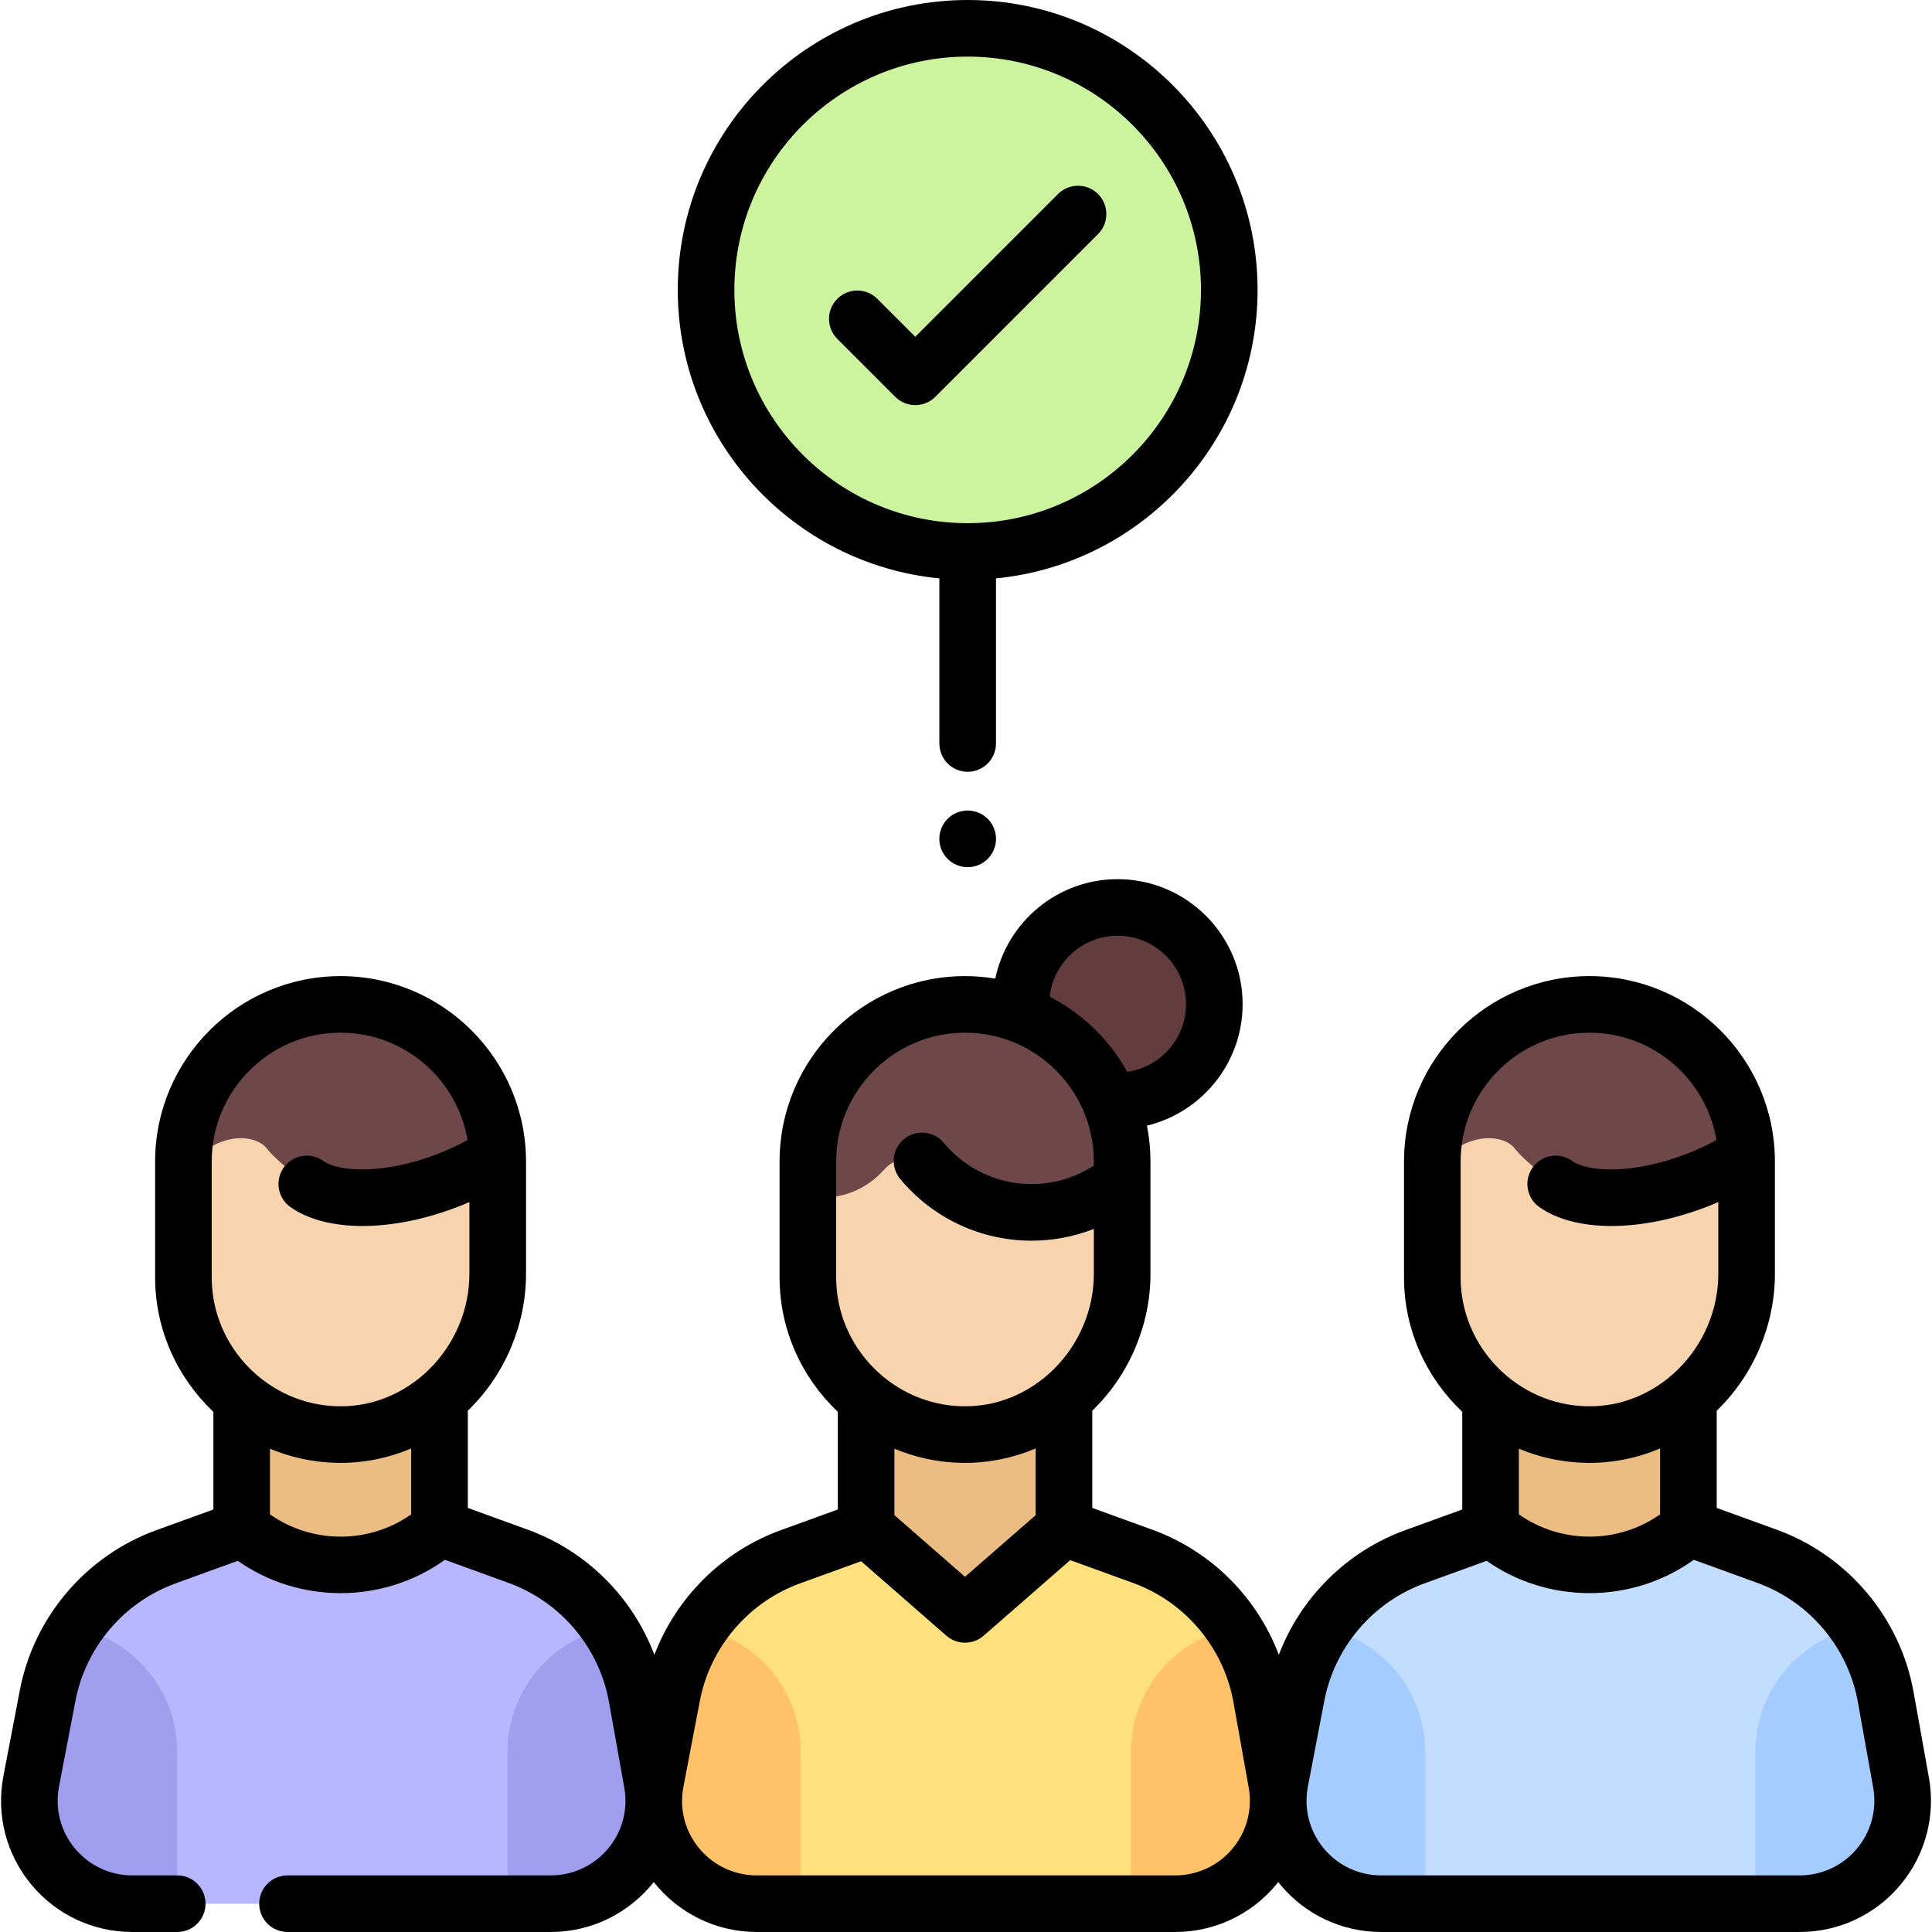 <svg id="Capa_1" enable-background="new 0 0 512 512" height="512" viewBox="0 0 512 512" width="512" xmlns="http://www.w3.org/2000/svg"><g><g><g><ellipse cx="256.443" cy="76.825" fill="#ccf49f" rx="69.328" ry="69.325"/></g><g><g><circle cx="295.925" cy="266.108" fill="#633c3e" r="25.623"/></g><g><g><path d="m311.182 504.5h-110.887c-17.131 0-30.027-15.599-26.803-32.419l4.355-22.757c1.252-6.528 3.785-12.615 7.379-17.961 5.677-8.52 14.007-15.178 23.96-18.793l46.868-17 46.507 16.87c10.002 3.634 18.362 10.342 24.05 18.933v.01c3.644 5.477 6.188 11.704 7.389 18.392l4.045 22.627c2.993 16.73-9.862 32.098-26.863 32.098z" fill="#fee07d"/></g><g><path d="m281.701 404.939-26.223 22.889-26.205-22.889v-35.139h52.428z" fill="#ecbd83"/></g><g><path d="m297.124 307.819v29.781c0 23.353-19.112 43.021-42.462 42.571-22.628-.436-40.829-18.913-40.829-41.639v-30.712c0-22.999 18.645-35.002 41.646-35.002 22.999-.001 41.645 12.002 41.645 35.001z" fill="#f7d4ad"/></g><g><path d="m212.19 464.292v40.208h-11.895c-17.131 0-30.027-15.599-26.803-32.419l4.355-22.757c1.252-6.528 3.785-12.615 7.379-17.961 15.389 3.073 26.964 16.649 26.964 32.929z" fill="#ffc269"/></g><g><path d="m311.182 504.5h-11.464v-40.208c0-16.249 11.544-29.816 26.893-32.909 3.644 5.477 6.188 11.704 7.389 18.392l4.045 22.627c2.993 16.73-9.862 32.098-26.863 32.098z" fill="#ffc269"/></g></g><g><path d="m297.124 307.82c0-23-18.645-41.644-41.644-41.644h-.003c-22.999 0-41.644 18.645-41.644 41.644v9.231c1.288.235 2.613.364 3.969.364 6.501 0 12.342-2.823 16.365-7.31 4.345-4.847 11.911-5.008 16.718-.618 7.745 7.073 19.457 13.422 34.878 9.631.506-.124.981-.358 1.469-.554 3.42-1.369 7.134-3.533 9.893-5.694v-2.186-2.864z" fill="#6e4848"/></g></g><g><g><g><path d="m145.958 504.5h-110.887c-17.131 0-30.027-15.599-26.803-32.419l4.355-22.757c1.252-6.528 3.785-12.615 7.379-17.961 5.677-8.52 14.008-15.178 23.96-18.793l46.868-17 46.507 16.87c10.002 3.634 18.362 10.342 24.05 18.933v.01c3.644 5.477 6.188 11.704 7.389 18.392l4.045 22.627c2.993 16.73-9.862 32.098-26.863 32.098z" fill="#b8b6ff"/></g><g><path d="m116.477 404.939-.01.009c-15.016 13.107-37.407 13.103-52.418-.009v-35.139h52.428z" fill="#ecbd83"/></g><g><path d="m131.9 307.819v29.781c0 23.353-19.112 43.021-42.462 42.571-22.628-.436-40.829-18.913-40.829-41.639v-30.712c0-22.999 18.645-35.002 41.646-35.002 22.999-.001 41.645 12.002 41.645 35.001z" fill="#f7d4ad"/></g><g><path d="m46.966 464.292v40.208h-11.895c-17.131 0-30.027-15.599-26.803-32.419l4.355-22.757c1.252-6.528 3.785-12.615 7.379-17.961 15.389 3.073 26.964 16.649 26.964 32.929z" fill="#a09eef"/></g><g><path d="m145.958 504.5h-11.464v-40.208c0-16.249 11.544-29.816 26.893-32.909 3.644 5.477 6.188 11.704 7.389 18.392l4.045 22.627c2.993 16.73-9.862 32.098-26.863 32.098z" fill="#a09eef"/></g></g><g><path d="m131.9 305.788c-1.559 1.197-2.72 2.055-2.72 2.055-2.95 1.704-6.154 3.264-9.587 4.642-15.618 6.25-30.887 6.479-38.273 1.306 0 0-7.712-5.754-10.602-9.429-2.889-3.675-12.076-4.606-19.693 3.481-.798.846-1.608 1.402-2.418 1.729v-1.729c0-23.016 18.653-41.668 41.67-41.668 11.508 0 21.929 4.666 29.46 12.209 7.097 7.084 11.643 16.706 12.163 27.404z" fill="#6e4848"/></g></g><g><g><g><path d="m476.667 504.5h-110.886c-17.131 0-30.027-15.599-26.803-32.419l4.355-22.757c1.252-6.528 3.785-12.615 7.379-17.961 5.677-8.52 14.008-15.178 23.96-18.793l46.868-17 46.507 16.87c10.002 3.634 18.362 10.342 24.05 18.933v.01c3.644 5.477 6.188 11.704 7.389 18.392l4.045 22.627c2.993 16.73-9.863 32.098-26.864 32.098z" fill="#c2ddff"/></g><g><path d="m447.187 404.939-.01.009c-15.016 13.107-37.407 13.103-52.418-.009v-35.139h52.428z" fill="#ecbd83"/></g><g><path d="m462.61 307.819v29.781c0 23.353-19.112 43.021-42.462 42.571-22.628-.436-40.829-18.913-40.829-41.639v-30.712c0-22.999 18.645-35.002 41.646-35.002 22.999-.001 41.645 12.002 41.645 35.001z" fill="#f7d4ad"/></g><g><path d="m377.675 464.292v40.208h-11.895c-17.131 0-30.027-15.599-26.803-32.419l4.355-22.757c1.252-6.528 3.785-12.615 7.379-17.961 15.39 3.073 26.964 16.649 26.964 32.929z" fill="#a4ccff"/></g><g><path d="m476.667 504.5h-11.464v-40.208c0-16.249 11.544-29.816 26.893-32.909 3.644 5.477 6.188 11.704 7.389 18.392l4.045 22.627c2.994 16.73-9.862 32.098-26.863 32.098z" fill="#a4ccff"/></g></g><g><path d="m462.61 305.788c-1.559 1.197-2.72 2.055-2.72 2.055-2.95 1.704-6.154 3.264-9.587 4.642-15.618 6.25-30.887 6.479-38.273 1.306 0 0-7.712-5.754-10.602-9.429-2.889-3.675-12.076-4.606-19.693 3.481-.798.846-1.608 1.402-2.418 1.729v-1.729c0-23.016 18.653-41.668 41.67-41.668 11.508 0 21.929 4.666 29.46 12.209 7.097 7.084 11.643 16.706 12.163 27.404z" fill="#6e4848"/></g></g></g><g><path d="m511.181 471.078-4.054-22.622c-3.522-19.726-17.418-36.229-36.264-43.066l-15.914-5.775v-25.768c.079-.076.161-.147.24-.224 9.647-9.464 15.181-22.593 15.181-36.021v-29.781c0-27.099-22.047-49.145-49.146-49.145s-49.146 22.046-49.146 49.145v30.713c0 13.94 5.951 26.625 15.437 35.618v25.878l-15.144 5.493c-15.49 5.623-27.688 17.855-33.472 33.017-5.753-15.231-17.944-27.496-33.519-33.148l-15.914-5.775v-25.77c.078-.076.16-.146.238-.223 9.647-9.464 15.181-22.593 15.181-36.021v-29.781c0-3.255-.326-6.434-.932-9.513 14.526-3.507 25.353-16.609 25.353-32.201 0-18.263-14.858-33.121-33.122-33.121-15.945 0-29.293 11.327-32.425 26.356-2.612-.431-5.288-.665-8.02-.665-27.099 0-49.146 22.046-49.146 49.145v30.713c0 13.941 5.951 26.626 15.438 35.619v25.874l-15.142 5.494c-15.491 5.62-27.69 17.853-33.474 33.018-5.753-15.231-17.944-27.496-33.52-33.148l-15.923-5.776v-25.761c.081-.078.166-.151.246-.23 9.647-9.464 15.181-22.593 15.181-36.021v-29.781c0-27.099-22.047-49.145-49.146-49.145s-49.146 22.046-49.146 49.145v30.713c0 13.942 5.952 26.628 15.44 35.621v25.874l-15.154 5.493c-18.581 6.745-32.427 22.99-36.136 42.394l-4.355 22.755c-1.959 10.221.721 20.683 7.351 28.705 6.632 8.018 16.407 12.621 26.817 12.621h11.896c4.142 0 7.5-3.357 7.5-7.5s-3.358-7.5-7.5-7.5h-11.896c-5.922 0-11.483-2.618-15.256-7.183-3.771-4.563-5.295-10.513-4.181-16.326l4.356-22.759c2.722-14.24 12.884-26.162 26.518-31.111l16.504-5.983c8.124 5.71 17.69 8.563 27.254 8.563 9.72 0 19.438-2.948 27.635-8.833l16.878 6.122c13.822 5.016 24.021 17.127 26.614 31.605l4.042 22.61c.209 1.188.316 2.386.316 3.567-.007 10.878-8.886 19.728-19.793 19.728h-69.77c-4.142 0-7.5 3.357-7.5 7.5s3.358 7.5 7.5 7.5h69.77c11.051 0 20.911-5.181 27.289-13.234 6.379 8.052 16.245 13.234 27.308 13.234h110.887c10.328 0 20.052-4.541 26.679-12.46.215-.257.414-.523.621-.785.165.209.321.423.492.629 6.631 8.018 16.401 12.616 26.805 12.616h110.887c10.325 0 20.048-4.539 26.676-12.454 6.631-7.919 9.394-18.292 7.58-28.468zm-455.075-163.259c0-18.827 15.318-34.145 34.146-34.145 16.89 0 30.946 12.329 33.663 28.457-2.27 1.234-4.661 2.366-7.145 3.36-14.143 5.663-26.611 5.326-31.161 2.135-3.391-2.378-8.068-1.559-10.447 1.834-2.378 3.391-1.558 8.068 1.833 10.447 4.752 3.333 11.421 4.994 19.074 4.994 8.036 0 17.155-1.832 26.276-5.484.691-.277 1.372-.57 2.052-.864v19.047c0 9.426-3.895 18.652-10.685 25.313-6.592 6.466-15.144 9.963-24.133 9.759-18.458-.355-33.474-15.671-33.474-34.14v-30.713zm15.44 93.486v-17.379c5.496 2.293 11.479 3.624 17.745 3.744.313.006.625.009.938.009 6.516 0 12.857-1.32 18.742-3.826v17.463c-11.126 7.879-26.284 7.884-37.425-.011zm315.532-93.486c0-18.827 15.317-34.145 34.146-34.145 16.89 0 30.946 12.328 33.663 28.457-2.269 1.234-4.661 2.365-7.145 3.36-14.143 5.663-26.611 5.327-31.161 2.136-3.39-2.38-8.068-1.56-10.447 1.833-2.378 3.391-1.558 8.068 1.833 10.446 4.751 3.334 11.421 4.995 19.073 4.995 8.036 0 17.156-1.832 26.277-5.484.691-.277 1.372-.57 2.052-.864v19.047c0 9.426-3.895 18.652-10.685 25.313-6.592 6.466-15.146 9.963-24.133 9.759-18.458-.355-33.474-15.671-33.474-34.14v-30.713zm33.184 79.851c.313.006.625.009.938.009 6.518 0 12.861-1.321 18.749-3.829v17.465c-11.129 7.875-26.291 7.883-37.435-.011v-17.38c5.497 2.294 11.482 3.625 17.748 3.746zm-124.08-139.686c9.992 0 18.122 8.129 18.122 18.121 0 9.131-6.789 16.687-15.578 17.931-4.722-8.5-11.892-15.454-20.55-19.917.993-9.061 8.686-16.135 18.006-16.135zm-74.59 59.835c0-18.827 15.317-34.145 34.146-34.145s34.146 15.317 34.146 34.145v1.093c-1.631 1.051-3.36 1.96-5.181 2.689-12.252 4.904-26.157 1.391-34.599-8.745-2.651-3.182-7.381-3.613-10.563-.962-3.183 2.651-3.613 7.381-.962 10.563 8.821 10.588 21.627 16.341 34.791 16.341 5.531 0 11.126-1.024 16.514-3.125v11.927c0 9.426-3.895 18.652-10.685 25.313-6.592 6.466-15.145 9.963-24.133 9.759-18.458-.355-33.474-15.671-33.474-34.14zm33.184 79.851c.313.006.625.009.938.009 6.519 0 12.863-1.322 18.75-3.83v17.683l-18.721 16.341-18.714-16.344v-17.604c5.497 2.293 11.481 3.624 17.747 3.745zm71.841 102.243c-3.77 4.504-9.301 7.087-15.176 7.087h-110.887c-10.92 0-19.804-8.848-19.804-19.732 0-1.231.121-2.473.367-3.776l4.354-22.755c2.731-14.247 12.897-26.17 26.531-31.116l16.203-5.879 22.602 19.737c1.413 1.233 3.173 1.851 4.934 1.851 1.759 0 3.519-.616 4.932-1.85l22.947-20.028 16.642 6.039c13.823 5.016 24.021 17.127 26.614 31.605l4.045 22.628c1.036 5.783-.533 11.684-4.304 16.189zm165.484.002c-3.771 4.503-9.302 7.085-15.176 7.085h-110.887c-5.918 0-11.475-2.615-15.246-7.176-3.774-4.563-5.301-10.518-4.19-16.333l4.355-22.755c2.73-14.244 12.897-26.167 26.53-31.115l16.494-5.982c8.124 5.707 17.691 8.557 27.257 8.557 9.722 0 19.441-2.947 27.639-8.829l16.87 6.122c13.832 5.02 24.029 17.129 26.615 31.608l4.054 22.62c1.031 5.789-.541 11.692-4.315 16.198z"/><path d="m248.943 153.279v43.752c0 4.142 3.358 7.5 7.5 7.5s7.5-3.358 7.5-7.5v-43.752c38.856-3.783 69.328-36.624 69.328-76.454 0-42.361-34.465-76.825-76.828-76.825s-76.828 34.464-76.828 76.825c0 39.831 30.472 72.672 69.328 76.454zm7.5-138.279c34.092 0 61.828 27.735 61.828 61.825s-27.736 61.825-61.828 61.825-61.828-27.735-61.828-61.825 27.736-61.825 61.828-61.825z"/><path d="m237.253 105.164c1.464 1.464 3.384 2.197 5.303 2.197s3.839-.732 5.303-2.197l43.135-43.134c2.929-2.929 2.929-7.677 0-10.606-2.929-2.93-7.678-2.929-10.606 0l-37.832 37.831-10.058-10.058c-2.929-2.93-7.678-2.929-10.606 0-2.929 2.929-2.929 7.678 0 10.606z"/><path d="m256.443 214.796c-4.147 0-7.509 3.362-7.509 7.509s3.362 7.509 7.509 7.509 7.509-3.362 7.509-7.509-3.362-7.509-7.509-7.509z"/></g></g></svg>